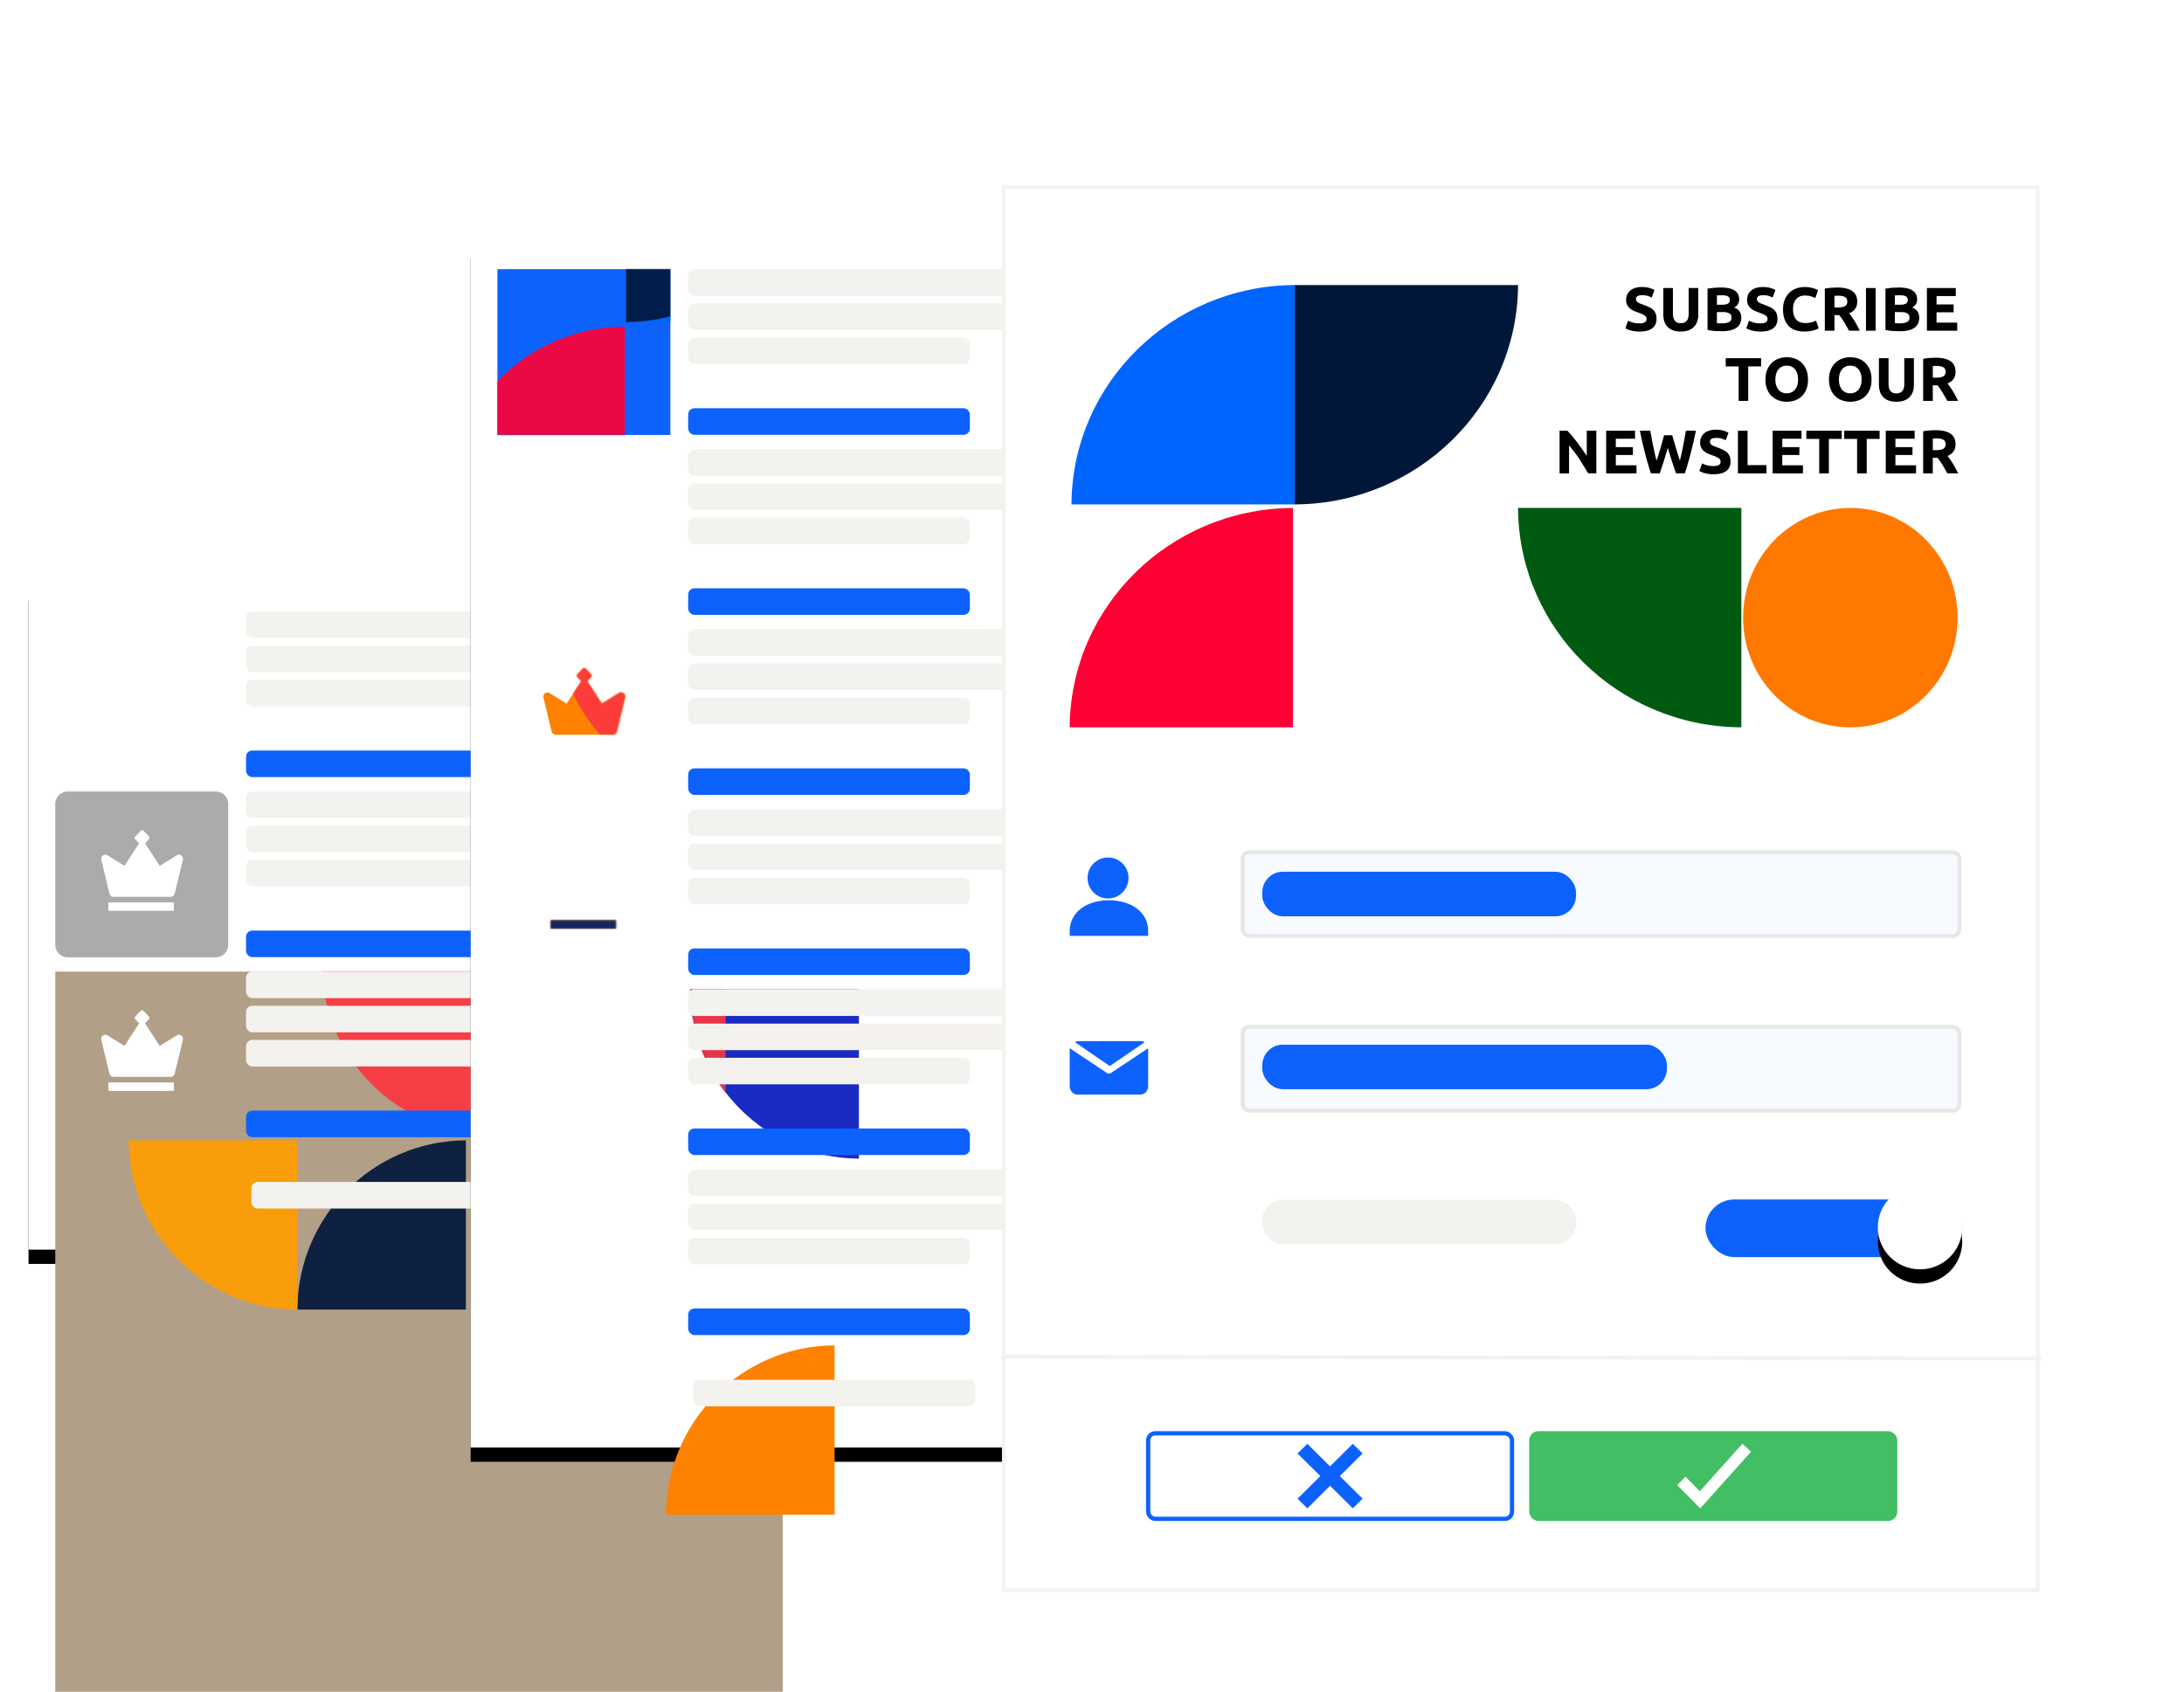 <svg xmlns="http://www.w3.org/2000/svg" xmlns:xlink="http://www.w3.org/1999/xlink" width="1225" height="949" xmlns:v="https://vecta.io/nano"><style><![CDATA[.B{fill:#fff}.C{fill:#00173a}.D{fill:#0d62fe}.E{opacity:.92}.F{fill:#fb3640}.G{fill:#001c6c}.H{fill:#0064ff}.I{fill:#ff9d00}.J{fill:#f4f2ee}.K{stroke-linejoin:round}.L{fill:#ff0034}.M{fill:#ff8100}.N{stroke-width:2.243}.O{fill-opacity:.035}]]></style><defs><path id="A" d="M0 0h408v372H0z"/><filter x="-6.9%" y="-5.4%" width="113.7%" height="115.1%" id="B"><feOffset dy="8" in="SourceAlpha"/><feGaussianBlur stdDeviation="8"/><feColorMatrix values="0 0 0 0 0 0 0 0 0 0.161 0 0 0 0 0.349 0 0 0 0.1 0"/></filter><path d="M7 0h83a7 7 0 0 1 7 7v79a7 7 0 0 1-7 7H7a7 7 0 0 1-7-7V7a7 7 0 0 1 7-7z" id="C"/><path id="D" d="M0 0h408v675H0z"/><filter x="-6.9%" y="-3.0%" width="113.7%" height="108.3%" id="E"><feOffset dy="8" in="SourceAlpha"/><feGaussianBlur stdDeviation="8"/><feColorMatrix values="0 0 0 0 0 0 0 0 0 0.161 0 0 0 0 0.349 0 0 0 0.1 0"/></filter><path id="F" d="M0 0h97v93H0z"/><filter x="-18.5%" y="-13.9%" width="137.0%" height="127.7%" id="G"><feOffset dy="24" in="SourceAlpha"/><feGaussianBlur stdDeviation="16"/><feColorMatrix values="0 0 0 0 0 0 0 0 0 0.161 0 0 0 0 0.349 0 0 0 0.1 0" result="C"/><feMerge><feMergeNode in="C"/><feMergeNode in="SourceGraphic"/></feMerge></filter><ellipse id="H" cx="515.932" cy="23.52" rx="23.676" ry="23.52"/><filter x="-59.1%" y="-42.5%" width="218.3%" height="219.0%" id="I"><feOffset dy="8" in="SourceAlpha"/><feGaussianBlur stdDeviation="8"/><feColorMatrix values="0 0 0 0 0 0 0 0 0 0.161 0 0 0 0 0.349 0 0 0 0.1 0"/></filter><path id="J" d="M68.167 35.78l-9.598 5.934-7.964-12.31c-.086-.134-.23-.196-.34-.303l2.21-2.28a1.21 1.21 0 0 0 0-1.669l-2.966-3.058c-.445-.46-1.177-.46-1.623 0l-2.966 3.058a1.21 1.21 0 0 0 0 1.669l2.21 2.28c-.1.107-.253.17-.34.303l-7.965 12.31-9.597-5.934c-.796-.49-1.802-.442-2.548.127s-1.084 1.545-.86 2.472l4.588 18.913c.256 1.05 1.175 1.79 2.228 1.79h32.124c1.053 0 1.972-.74 2.227-1.79l4.59-18.913c.226-.927-.115-1.9-.86-2.472a2.24 2.24 0 0 0-2.548-.127z"/><path id="K" d="M29.793 66.91h36.714v-4.726H29.793z"/><path id="L" d="M202.77 94.937V0h-94.542l.01 1.117c.83 51.436 42.2 92.977 93.423 93.81l1.1.01z"/><path id="M" d="M189.107 98.68v94.937H94.564l.01-1.117c.83-51.436 42.2-92.977 93.423-93.81l1.1-.01z"/><path id="N" d="M94.563 193.618V98.68H.02l.01 1.117c.83 51.436 42.2 92.977 93.423 93.81l1.1.01z"/><path id="O" d="M98.17 96.68V1.927h97.526l-.01 1.114c-.857 51.336-43.53 92.796-96.37 93.628l-1.146.01z"/><path id="P" d="M97.526 99.248V194H0l.01-1.114C.866 141.55 43.54 100.1 96.38 99.258l1.146-.01z"/><path id="Q" d="M98.34 1.927V96.68H.813l.01-1.114C1.68 44.23 44.354 2.77 97.193 1.936l1.146-.01z"/><path id="R" d="M98.34 55.927v94.752H.813l.01-1.114c.857-51.336 43.53-92.796 96.37-93.628l1.146-.01z"/></defs><g transform="translate(16 81)" fill="none" fill-rule="evenodd"><g transform="translate(0 56)"><g transform="translate(0 192)"><use fill="#000" filter="url(#B)" xlink:href="#A"/><use xlink:href="#A" class="B"/><g transform="translate(15 115)"><mask id="S" class="B"><use xlink:href="#C"/></mask><use fill="#ababab" xlink:href="#C"/><g mask="url(#S)" class="B"><use xlink:href="#J"/><use xlink:href="#K"/></g><g mask="url(#S)" class="E"><g transform="translate(-149 -4)"><g transform="translate(190.224)"><use xlink:href="#L" class="F"/><use xlink:href="#M" class="C"/><use xlink:href="#N" class="I"/></g></g></g></g><g transform="translate(15 216)"><mask id="T" class="B"><use xlink:href="#D" href="#C"/></mask><use fill="#b29f87" xlink:href="#D" href="#C"/><g mask="url(#T)" class="B"><use xlink:href="#J"/><use xlink:href="#K"/></g><g mask="url(#T)" class="E"><g transform="translate(-149 -4)"><g transform="translate(190.224)"><use xlink:href="#L" class="F"/><use xlink:href="#M" class="C"/><use xlink:href="#N" class="I"/></g></g></g></g><g transform="translate(15 14)"><mask id="U" class="B"><use xlink:href="#E" href="#C"/></mask><use fill="#fac748" xlink:href="#E" href="#C"/><g mask="url(#U)" class="B"><use xlink:href="#J"/><use xlink:href="#K"/></g><g mask="url(#U)" class="E"><g transform="translate(-149 -4)"><g transform="translate(190.224)"><use xlink:href="#L" class="F"/><use xlink:href="#M" class="C"/><use xlink:href="#N" class="I"/></g></g></g></g><g class="J"><rect x="122" y="14" width="250" height="14.912" rx="3.5"/><rect x="122" y="115" width="250" height="14.912" rx="3.5"/><rect x="122" y="216" width="268" height="14.912" rx="3.5"/><rect x="122" y="33.173" width="268" height="14.912" rx="3.5"/><rect x="122" y="134.173" width="268" height="14.912" rx="3.5"/><rect x="122" y="235.173" width="238" height="14.912" rx="3.5"/><rect x="122" y="52.345" width="158" height="14.912" rx="3.5"/><rect x="122" y="153.345" width="158" height="14.912" rx="3.5"/><rect x="122" y="254.345" width="158" height="14.912" rx="3.5"/><rect x="125" y="334" width="158" height="14.912" rx="3.5"/></g><g class="D"><rect x="122" y="92" width="158" height="14.912" rx="3.5"/><rect x="122" y="193" width="158" height="14.912" rx="3.5"/><rect x="122" y="294" width="158" height="14.912" rx="3.5"/></g></g><g transform="translate(248)"><use fill="#000" filter="url(#E)" xlink:href="#D"/><use xlink:href="#D" class="B"/><g transform="translate(15 14)"><mask id="V" class="B"><use xlink:href="#F"/></mask><use xlink:href="#F" class="D"/><g mask="url(#V)" class="E"><g transform="translate(-26 -67)"><g transform="translate(190.224)"><use xlink:href="#L" class="F"/><use xlink:href="#M" class="C"/><use xlink:href="#N" class="I"/><ellipse cx="47.293" cy="54.439" rx="47.272" ry="47.468" class="G"/></g><path d="M196.34 1.927V96.68H98.813l.01-1.114c.857-51.336 43.53-92.796 96.37-93.628l1.146-.01z" class="H"/><use xlink:href="#O" class="C"/><use xlink:href="#P" class="L"/></g></g></g><g transform="translate(15 115)"><mask id="W" class="B"><use xlink:href="#I" href="#F"/></mask><use xlink:href="#I" class="D" href="#F"/><g mask="url(#W)" class="E"><g transform="translate(-149 -4)"><g transform="translate(190.224)"><use xlink:href="#L" class="F"/><use xlink:href="#M" class="C"/><use xlink:href="#N" class="I"/><ellipse cx="47.293" cy="54.439" rx="47.272" ry="47.468" class="G"/></g><use xlink:href="#O" class="C"/><use xlink:href="#P" class="L"/></g></g></g><g transform="translate(15 216)"><mask id="X" class="B"><use xlink:href="#J" href="#F"/></mask><use xlink:href="#J" class="M" href="#F"/><g mask="url(#X)" class="E"><g transform="translate(-167 -4)"><g transform="translate(92.224)"><use xlink:href="#L" class="F"/><ellipse cx="47.293" cy="54.439" rx="47.272" ry="47.468" class="G"/></g><use xlink:href="#Q" class="H"/><use xlink:href="#O" x="-98" class="C"/></g></g></g><g transform="translate(15 317)"><mask id="Y" class="B"><use xlink:href="#K" href="#F"/></mask><use xlink:href="#K" class="M" href="#F"/><g mask="url(#Y)" class="E"><g transform="translate(-102 -54)"><g transform="translate(92.224)"><path d="M253.048 200.468v-200h-200l.02 2.353c1.757 108.36 89.27 195.87 197.632 197.628l2.35.02z" class="D"/><ellipse cx="47.293" cy="108.439" rx="47.272" ry="47.468" class="G"/></g><use xlink:href="#R" class="H"/><path d="M.17 150.68V55.927h97.526l-.01 1.114c-.857 51.336-43.53 92.796-96.37 93.628l-1.146.01z" class="C"/></g></g></g><g class="J"><rect x="122" y="14" width="250" height="14.912" rx="3.5"/><rect x="122" y="115" width="250" height="14.912" rx="3.5"/><rect x="122" y="216" width="268" height="14.912" rx="3.5"/><rect x="122" y="317" width="238" height="14.912" rx="3.5"/><rect x="122" y="33.173" width="268" height="14.912" rx="3.5"/><rect x="122" y="134.173" width="268" height="14.912" rx="3.5"/><rect x="122" y="235.173" width="238" height="14.912" rx="3.5"/><rect x="122" y="336.173" width="268" height="14.912" rx="3.5"/><rect x="122" y="52.345" width="158" height="14.912" rx="3.5"/><rect x="122" y="153.345" width="158" height="14.912" rx="3.5"/><rect x="122" y="254.345" width="158" height="14.912" rx="3.5"/><rect x="122" y="355.345" width="158" height="14.912" rx="3.5"/></g><g class="D"><rect x="122" y="92" width="158" height="14.912" rx="3.5"/><rect x="122" y="193" width="158" height="14.912" rx="3.5"/><rect x="122" y="294" width="158" height="14.912" rx="3.5"/><rect x="122" y="395" width="158" height="14.912" rx="3.5"/></g><g transform="translate(15 418)"><mask id="Z" class="B"><use xlink:href="#L" href="#F"/></mask><use fill="#192bc2" xlink:href="#L" href="#F"/><g mask="url(#Z)" class="E"><g transform="translate(-167 -4)"><g transform="translate(200.224)"><path d="M94.77 94.937V0H.228l.01 1.117c.83 51.436 42.2 92.977 93.423 93.81l1.1.01z" class="F"/><ellipse cx="63.048" cy="105.468" rx="47.272" ry="47.468" class="G"/></g><use xlink:href="#Q" class="H"/><use xlink:href="#O" x="-98" class="C"/></g></g></g><g class="J"><rect x="122" y="418" width="268" height="14.912" rx="3.5"/><rect x="122" y="437.173" width="268" height="14.912" rx="3.5"/><rect x="122" y="456.345" width="158" height="14.912" rx="3.5"/></g><rect x="122" y="496" width="158" height="14.912" rx="3.5" class="D"/><g transform="translate(15 519)"><mask id="a" class="B"><use xlink:href="#M" href="#F"/></mask><use xlink:href="#M" class="M" href="#F"/><g mask="url(#a)" class="E"><g transform="translate(-167 -38)"><g transform="translate(123.224)"><path d="M95.32 176.937V82H.776l.01 1.117c.83 51.436 42.2 92.977 93.423 93.81l1.1.01z" class="F"/><ellipse cx="123.048" cy="47.468" rx="47.272" ry="47.468" class="G"/></g><use xlink:href="#R" y="-20" class="H"/><path d="M.17 130.68V35.927h97.526l-.01 1.114c-.857 51.336-43.53 92.796-96.37 93.628l-1.146.01z" class="C"/></g></g></g><g class="J"><rect x="122" y="519" width="268" height="14.912" rx="3.5"/><rect x="122" y="538.173" width="268" height="14.912" rx="3.5"/><rect x="122" y="557.345" width="158" height="14.912" rx="3.5"/><rect x="125" y="637" width="158" height="14.912" rx="3.5"/></g><rect x="122" y="597" width="158" height="14.912" rx="3.5" class="D"/></g></g><g filter="url(#G)" transform="translate(545)"><path stroke="#f4f2ee" stroke-width="2" d="M2 0h580v787H2z" class="B"/><g transform="translate(39 54)"><path d="M319.696 26.974c3.16 0 5.524-.616 7.092-1.848s2.352-2.965 2.352-5.198c0-1.15-.15-2.13-.45-2.936a5.69 5.69 0 0 0-1.366-2.107c-.61-.6-1.378-1.122-2.3-1.57s-2.006-.904-3.252-1.364l-1.643-.604c-.496-.196-.934-.414-1.315-.656s-.675-.512-.882-.812-.31-.668-.31-1.105c0-.737.283-1.284.848-1.64s1.493-.535 2.785-.535c1.153 0 2.14.132 2.958.397s1.563.57 2.23.915h0l1.557-4.248c-.76-.414-1.73-.794-2.906-1.14s-2.572-.518-4.186-.518c-1.36 0-2.583.167-3.667.5s-2.006.812-2.768 1.433a6.38 6.38 0 0 0-1.764 2.262c-.415.886-.623 1.882-.623 2.988s.196 2.044.588 2.815.9 1.428 1.522 1.97 1.326 1 2.1 1.347l2.352.95c1.8.6 3.067 1.157 3.805 1.675s1.107 1.17 1.107 1.95c0 .368-.058.702-.173 1.002s-.323.558-.623.777-.698.39-1.194.518-1.124.2-1.885.2c-1.522 0-2.808-.155-3.857-.466s-1.932-.662-2.646-1.053h0l-1.522 4.283a12.88 12.88 0 0 0 1.194.587c.473.207 1.038.403 1.695.587s1.413.34 2.266.466a19.68 19.68 0 0 0 2.871.19zm22.97 0c1.707 0 3.183-.23 4.428-.69s2.272-1.11 3.08-1.95 1.407-1.848 1.8-3.022.588-2.464.588-3.868h0V2.555h-5.397v14.437c0 1.934-.41 3.304-1.228 4.1s-1.885 1.21-3.2 1.21c-.646 0-1.24-.092-1.782-.276a3.21 3.21 0 0 1-1.384-.915c-.38-.426-.68-.98-.9-1.658s-.33-1.502-.33-2.47h0V2.555h-5.397V17.44c0 1.405.2 2.688.57 3.85s.97 2.164 1.764 3.005 1.805 1.497 3.027 1.97 2.675.708 4.36.708zm23.075-.173c3.62 0 6.348-.633 8.182-1.9s2.75-3.154 2.75-5.664c0-1.243-.277-2.36-.83-3.35s-1.59-1.773-3.114-2.35c1.845-1.105 2.768-2.613 2.768-4.525 0-1.266-.26-2.33-.778-3.195s-1.24-1.56-2.162-2.1-2.024-.904-3.304-1.122-2.68-.328-4.203-.328l-3.667.155-3.632.466v23.2c1.407.3 2.762.49 4.065.57l3.926.12zm-.104-14.85h-2.63V6.734l1.418-.086 1.488-.017c1.43 0 2.514.196 3.252.587s1.107 1.07 1.107 2.038c0 .944-.357 1.63-1.072 2.055s-1.903.64-3.563.64h0zm.173 10.43c-.554 0-1.06-.012-1.522-.035l-1.28-.104V16.06h3.4c1.545 0 2.733.236 3.563.708s1.245 1.26 1.245 2.366c0 1.243-.496 2.095-1.488 2.556s-2.295.69-3.91.69zm21.725 4.594c3.16 0 5.524-.616 7.092-1.848s2.352-2.965 2.352-5.198c0-1.15-.15-2.13-.45-2.936a5.69 5.69 0 0 0-1.366-2.107c-.61-.6-1.378-1.122-2.3-1.57s-2.006-.904-3.252-1.364l-1.643-.604c-.496-.196-.934-.414-1.315-.656s-.675-.512-.882-.812-.31-.668-.31-1.105c0-.737.283-1.284.848-1.64s1.493-.535 2.785-.535c1.153 0 2.14.132 2.958.397s1.563.57 2.23.915h0l1.557-4.248c-.76-.414-1.73-.794-2.906-1.14s-2.572-.518-4.186-.518c-1.36 0-2.583.167-3.667.5s-2.006.812-2.768 1.433a6.38 6.38 0 0 0-1.764 2.262c-.415.886-.623 1.882-.623 2.988s.196 2.044.588 2.815.9 1.428 1.522 1.97 1.326 1 2.1 1.347l2.352.95c1.8.6 3.067 1.157 3.805 1.675s1.107 1.17 1.107 1.95c0 .368-.058.702-.173 1.002s-.323.558-.623.777-.698.39-1.194.518-1.124.2-1.885.2c-1.522 0-2.808-.155-3.857-.466s-1.932-.662-2.646-1.053h0l-1.522 4.283a12.88 12.88 0 0 0 1.194.587c.473.207 1.038.403 1.695.587s1.413.34 2.266.466a19.68 19.68 0 0 0 2.871.19zm24.528 0c1.822 0 3.425-.184 4.81-.553s2.456-.783 3.217-1.243h0l-1.488-4.317-1.003.45a8.73 8.73 0 0 1-1.28.432c-.484.127-1.038.236-1.66.328s-1.326.138-2.1.138c-1.245 0-2.306-.2-3.183-.604s-1.586-.95-2.128-1.64-.934-1.514-1.176-2.47-.363-1.986-.363-3.09c0-1.382.185-2.556.554-3.523s.86-1.756 1.47-2.366 1.315-1.053 2.1-1.33 1.61-.414 2.44-.414c1.245 0 2.358.138 3.338.414s1.84.6 2.577 1.002h0l1.557-4.352c-.185-.115-.484-.276-.9-.484s-.934-.41-1.557-.604-1.35-.368-2.18-.518-1.753-.224-2.768-.224c-1.753 0-3.38.276-4.878.83s-2.79 1.364-3.875 2.435-1.937 2.383-2.56 3.937-.934 3.32-.934 5.302c0 3.983 1.02 7.057 3.062 9.222s5 3.247 8.908 3.247zm16.882-.484v-8.738h2.664a23.39 23.39 0 0 1 1.384 1.848l1.4 2.16 1.384 2.35L437.1 26.5h6.054l-1.35-2.677-1.505-2.625-1.574-2.418-1.522-2.055c1.453-.6 2.566-1.422 3.338-2.47s1.16-2.412 1.16-4.093c0-2.694-.957-4.68-2.87-5.958s-4.67-1.917-8.268-1.917l-3.373.138c-1.257.092-2.474.253-3.65.484h0v23.6h5.397zm1.522-13.02h-1.522V6.976l.882-.07 1.055-.035c1.73 0 3.04.248 3.926.743s1.332 1.33 1.332 2.504c0 1.22-.438 2.084-1.315 2.6s-2.33.76-4.36.76h0zM452.02 26.5V2.555h-5.397V26.5h5.397zm13.527.31c3.62 0 6.348-.633 8.182-1.9s2.75-3.154 2.75-5.664c0-1.243-.277-2.36-.83-3.35s-1.59-1.773-3.114-2.35c1.845-1.105 2.768-2.613 2.768-4.525 0-1.266-.26-2.33-.778-3.195s-1.24-1.56-2.162-2.1-2.024-.904-3.304-1.122-2.68-.328-4.203-.328l-3.667.155-3.632.466v23.2c1.407.3 2.762.49 4.065.57l3.926.12zm-.104-14.85h-2.63V6.734l1.418-.086 1.488-.017c1.43 0 2.514.196 3.252.587s1.107 1.07 1.107 2.038c0 .944-.357 1.63-1.072 2.055s-1.903.64-3.563.64h0zm.173 10.43c-.554 0-1.06-.012-1.522-.035l-1.28-.104V16.06h3.4c1.545 0 2.733.236 3.563.708s1.245 1.26 1.245 2.366c0 1.243-.496 2.095-1.488 2.556s-2.295.69-3.91.69zm32.173 4.1v-4.525H486.2v-5.768h9.583v-4.42H486.2V7.08h10.794V2.555h-16.2V26.5h16.986zM380.582 65.873V46.53h7.23v-4.594h-19.857v4.594h7.23v19.34h5.397zm21.587.484c1.684 0 3.258-.265 4.722-.794a10.3 10.3 0 0 0 3.788-2.366c1.06-1.048 1.897-2.35 2.508-3.903s.917-3.356.917-5.405-.31-3.85-.934-5.405-1.476-2.86-2.56-3.92-2.352-1.854-3.805-2.383-2.998-.794-4.636-.794c-1.59 0-3.108.265-4.55.794s-2.7 1.324-3.805 2.383-1.966 2.366-2.612 3.92-.97 3.356-.97 5.405.31 3.85.934 5.405 1.476 2.855 2.56 3.903a10.66 10.66 0 0 0 3.805 2.366c1.453.53 2.998.794 4.636.794zm0-4.732c-1.015 0-1.914-.184-2.698-.553a5.51 5.51 0 0 1-1.989-1.571c-.542-.68-.957-1.49-1.245-2.435s-.432-2.003-.432-3.178c0-1.15.144-2.205.432-3.16s.703-1.773 1.245-2.452 1.205-1.21 1.99-1.59 1.684-.57 2.698-.57c.992 0 1.885.184 2.68.553s1.465.892 2.006 1.57.957 1.497 1.245 2.452.432 2.02.432 3.195-.144 2.233-.432 3.178-.703 1.756-1.245 2.435-1.21 1.203-2.006 1.57-1.69.553-2.68.553zm35.633 4.732c1.684 0 3.258-.265 4.722-.794a10.3 10.3 0 0 0 3.788-2.366c1.06-1.048 1.897-2.35 2.508-3.903s.917-3.356.917-5.405-.31-3.85-.934-5.405-1.476-2.86-2.56-3.92-2.352-1.854-3.805-2.383-2.998-.794-4.636-.794c-1.59 0-3.108.265-4.55.794s-2.7 1.324-3.805 2.383-1.966 2.366-2.612 3.92-.97 3.356-.97 5.405.31 3.85.934 5.405 1.476 2.855 2.56 3.903a10.66 10.66 0 0 0 3.805 2.366c1.453.53 2.998.794 4.636.794zm0-4.732c-1.015 0-1.914-.184-2.698-.553a5.51 5.51 0 0 1-1.989-1.571c-.542-.68-.957-1.49-1.245-2.435s-.432-2.003-.432-3.178c0-1.15.144-2.205.432-3.16s.703-1.773 1.245-2.452 1.205-1.21 1.99-1.59 1.684-.57 2.698-.57c.992 0 1.885.184 2.68.553s1.465.892 2.006 1.57.957 1.497 1.245 2.452.432 2.02.432 3.195-.144 2.233-.432 3.178-.703 1.756-1.245 2.435-1.21 1.203-2.006 1.57-1.69.553-2.68.553zm25.808 4.732c1.707 0 3.183-.23 4.428-.69s2.272-1.11 3.08-1.95 1.407-1.848 1.8-3.022.588-2.464.588-3.868h0V41.938h-5.397v14.437c0 1.934-.41 3.304-1.228 4.1s-1.885 1.21-3.2 1.21c-.646 0-1.24-.092-1.782-.276a3.21 3.21 0 0 1-1.384-.915c-.38-.426-.68-.98-.9-1.658s-.33-1.502-.33-2.47h0V41.938h-5.397v14.886c0 1.405.2 2.688.57 3.85s.97 2.164 1.764 3.005 1.805 1.497 3.027 1.97 2.675.708 4.36.708zm20.48-.484v-8.738h2.664a23.39 23.39 0 0 1 1.384 1.848l1.4 2.16 1.384 2.35 1.332 2.383h6.054l-1.35-2.677-1.505-2.625-1.574-2.418-1.522-2.055c1.453-.6 2.566-1.422 3.338-2.47s1.16-2.412 1.16-4.093c0-2.694-.957-4.68-2.87-5.958s-4.67-1.917-8.268-1.917l-3.373.138c-1.257.092-2.474.253-3.65.484h0v23.6h5.397zm1.522-13.02H484.1v-6.493l.882-.07 1.055-.035c1.73 0 3.04.248 3.926.743s1.332 1.33 1.332 2.504c0 1.22-.438 2.084-1.315 2.6s-2.33.76-4.36.76h0zm-205.527 53.683v-15.68a82.5 82.5 0 0 1 5.743 7.564l5.016 8.116h4.532V82.6h-5.362v14.126l-2.664-3.886-2.854-3.903-2.82-3.54-2.525-2.798h-4.394v23.935h5.328zm37.812 0V102h-11.59v-5.768h9.583v-4.42h-9.583v-4.697H317.1V82.6h-16.2v23.935h16.986zm13.042 0l2.318-6.96 2.214-7.305 2.25 7.305 2.352 6.96h4.947c1.222-3.707 2.358-7.62 3.408-11.743s1.978-8.186 2.785-12.192h0-5.604l-.744 4.23-.813 4.404c-.277 1.474-.57 2.9-.882 4.283l-.917 3.834c-.37-1.082-.75-2.256-1.142-3.523l-1.16-3.8-1.072-3.678-.917-3.195h-4.6l-.848 3.143-1.02 3.66-1.142 3.8c-.392 1.266-.796 2.464-1.21 3.592a85.01 85.01 0 0 1-.951-3.834l-.917-4.283-.865-4.404-.76-4.23H319.8c.807 4.006 1.736 8.07 2.785 12.192s2.185 8.036 3.408 11.743h4.947zm30.27.484c3.16 0 5.524-.616 7.092-1.848s2.352-2.965 2.352-5.198c0-1.15-.15-2.13-.45-2.936a5.69 5.69 0 0 0-1.366-2.107c-.61-.6-1.378-1.122-2.3-1.57s-2.006-.904-3.252-1.364c-.6-.207-1.147-.41-1.643-.604s-.934-.414-1.315-.656-.675-.512-.882-.812-.31-.668-.31-1.105c0-.737.283-1.284.848-1.64s1.493-.535 2.785-.535c1.153 0 2.14.132 2.958.397s1.563.57 2.23.915h0l1.557-4.248c-.76-.414-1.73-.794-2.906-1.14s-2.572-.518-4.186-.518c-1.36 0-2.583.167-3.667.5s-2.006.812-2.768 1.433a6.38 6.38 0 0 0-1.764 2.262c-.415.886-.623 1.882-.623 2.988s.196 2.044.588 2.815.9 1.428 1.522 1.97 1.326 1 2.1 1.347a28.72 28.72 0 0 0 2.352.95c1.8.6 3.067 1.157 3.805 1.675s1.107 1.17 1.107 1.95c0 .368-.058.702-.173 1.002s-.323.558-.623.777-.698.39-1.194.518-1.124.2-1.885.2c-1.522 0-2.808-.155-3.857-.466s-1.932-.662-2.646-1.053h0l-1.522 4.283a12.88 12.88 0 0 0 1.194.587c.473.207 1.038.403 1.695.587s1.413.34 2.266.466a19.68 19.68 0 0 0 2.871.19zm29.613-.484v-4.628h-10.62V82.6h-5.397v23.935h16.017zm20.445 0V102h-11.59v-5.768h9.583v-4.42h-9.583v-4.697h10.794V82.6h-16.2v23.935h16.986zm14.53 0v-19.34h7.23V82.6H413.17v4.594h7.23v19.34h5.397zm21.24 0v-19.34h7.23V82.6h-19.857v4.594h7.23v19.34h5.397zm27.676 0V102h-11.59v-5.768h9.583v-4.42h-9.583v-4.697h10.794V82.6h-16.2v23.935h16.986zm9.375 0v-8.738h2.664a23.39 23.39 0 0 1 1.384 1.848 64.52 64.52 0 0 1 1.401 2.159 57.28 57.28 0 0 1 1.384 2.349l1.332 2.383h6.054c-.415-.875-.865-1.767-1.35-2.677s-.986-1.784-1.505-2.625-1.044-1.646-1.574-2.418-1.038-1.456-1.522-2.055c1.453-.6 2.566-1.422 3.338-2.47s1.16-2.412 1.16-4.093c0-2.694-.957-4.68-2.87-5.958s-4.67-1.917-8.268-1.917c-.992 0-2.116.046-3.373.138s-2.474.253-3.65.484h0v23.6h5.397zm1.522-13.02H484.1V87.02l.882-.07a14.44 14.44 0 0 1 1.055-.035c1.73 0 3.04.248 3.926.743s1.332 1.33 1.332 2.504c0 1.22-.438 2.084-1.315 2.6s-2.33.76-4.36.76h0z" fill="#000" fill-rule="nonzero"/><path d="M376.715 249V125.93H251.472l.012 1.447c1.1 66.68 55.903 120.53 123.76 121.6l1.472.012z" fill="#005b11"/><path d="M126.23.892v123.07H.986l.012-1.447C2.098 55.836 56.9 1.985 124.758.904l1.472-.012z" class="H"/><path d="M126.23 123.96V.892h125.243l-.012 1.447c-1.1 66.68-55.903 120.53-123.76 121.6l-1.472.012z" class="C"/><path d="M125.243 125.93V249H0l.012-1.447c1.1-66.68 55.903-120.53 123.76-121.6l1.472-.012z" class="L"/><ellipse fill="#ff7800" transform="matrix(1 0 0 -1 0 374.931)" cx="437.858" cy="187.465" rx="60.156" ry="61.535"/></g><g class="D"><rect stroke="#e7e7e7" x="136" y="373" width="402" height="47" rx="3.669" class="K N O"/><path d="M60.5 399c6.342 0 11.5-5.158 11.5-11.5S66.842 376 60.5 376 49 381.158 49 387.5 54.158 399 60.5 399"/><path d="M61 400c-12.952 0-22 7.05-22 17.143V420h44v-2.857C83 407.05 73.953 400 61 400"/><rect stroke="#e7e7e7" x="136" y="471" width="402" height="47" rx="3.669" class="K N O"/><rect x="147" y="384" width="176" height="25" rx="11.59"/><rect x="147" y="481" width="227" height="25" rx="11.59"/></g><rect x="147" y="568" width="176" height="25" rx="11.59" class="J"/><g transform="translate(83 699)"><g stroke-width="2.393" class="K"><rect stroke="#0d62fe" width="204.078" height="48" rx="4"/><rect stroke="#42be65" fill="#42be65" x="214.922" width="204.078" height="48" rx="4"/></g><path d="M309.655 42.122l-12.905-13.08 4.63-4.694 8.05 8.16 23.882-26.63 4.846 4.463z" class="B"/><path d="M120.278 11.322l-5.48-5.444-12.76 12.68-12.76-12.68-5.48 5.444L96.56 24 83.8 36.678l5.48 5.444 12.76-12.678 12.76 12.678 5.48-5.444L107.518 24z" class="D"/></g><g transform="translate(39 479)" class="D"><path d="M22.49 14L42.044.623C41.418.238 40.707 0 39.94 0h-34.9C4.27 0 3.56.238 2.933.623L22.49 14z"/><path d="M23.16 17.857c-.356.236-.757.354-1.16.354a2.1 2.1 0 0 1-1.162-.354L.007 4c0 .024-.007.045-.007.064v21.22C0 27.885 1.973 30 4.4 30h35.2c2.427 0 4.4-2.115 4.4-4.716V4.064c0-.02-.007-.04-.007-.064L23.16 17.857z"/></g><g transform="translate(0 560)"><path stroke="#f4f2ee" stroke-width="2.106" stroke-linecap="square" d="M1.556 96.04l581.04.98" class="K"/><rect x="395.581" y="7.84" width="144.027" height="32.34" rx="16.17" class="D"/><use fill="#000" filter="url(#I)" xlink:href="#H"/><use xlink:href="#H" class="B"/></g></g></g></svg>